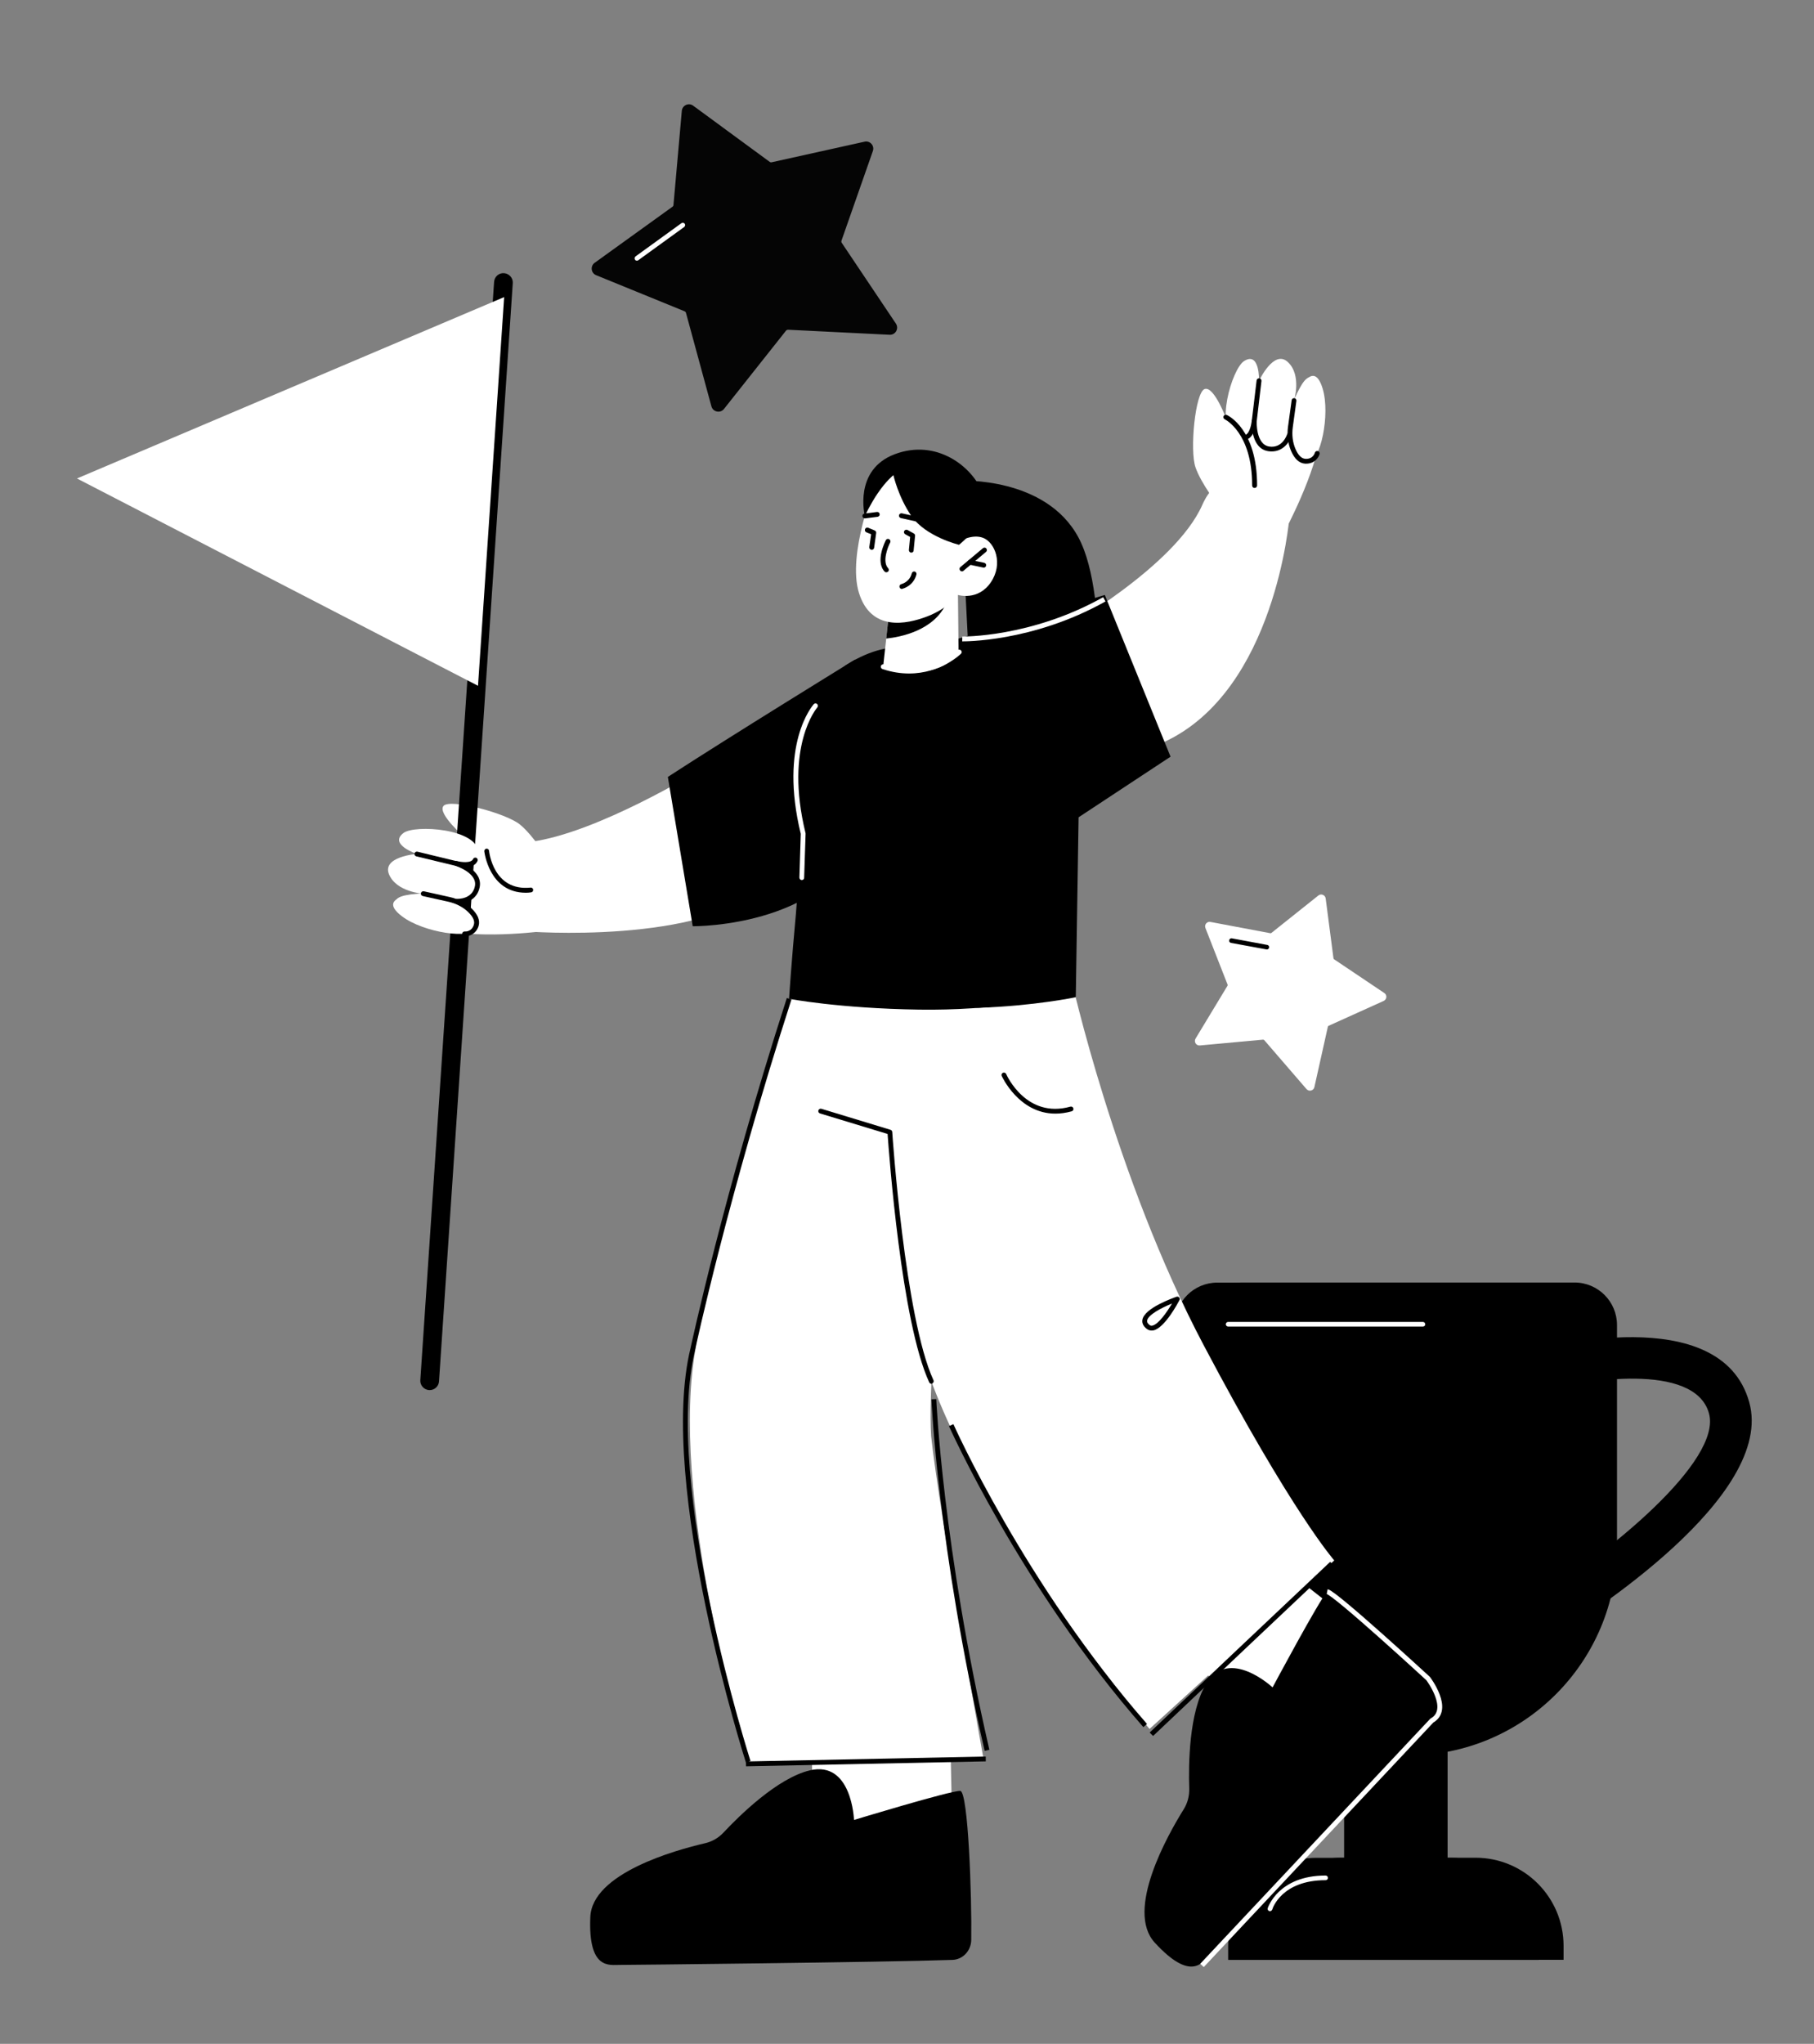 <?xml version="1.0" encoding="utf-8"?>
<!-- Generator: Adobe Illustrator 25.0.0, SVG Export Plug-In . SVG Version: 6.00 Build 0)  -->
<svg version="1.1" xmlns="http://www.w3.org/2000/svg" xmlns:xlink="http://www.w3.org/1999/xlink" x="0px" y="0px"
	 viewBox="0 0 187.39 211.06" style="enable-background:new 0 0 187.39 211.06;" xml:space="preserve">
<rect x="0" y="0" width="187.39" height="211.06" fill="#808080" stroke="none"/>
<style type="text/css">
	.st0{fill:#FFFFFF;}
	.st1{fill:#050505;}
	.st2{fill:#FFFFFF;stroke:#000000;stroke-width:0.5;stroke-miterlimit:10;}
	.st3{fill:none;stroke:#FFFFFF;stroke-width:0.5;stroke-miterlimit:10;}
	.st4{fill:none;stroke:#000000;stroke-width:0.5;stroke-miterlimit:10;}
</style>
<g id="Layer_1">
	<g>
		<g>
			<path d="M158.97,169.57c-0.73,0-1.44-0.37-1.84-1.04c-0.62-1.02-0.3-2.34,0.72-2.96c8.57-5.22,20.04-14.76,18.69-19.62
				c-1.48-5.34-13.06-3.43-16.99-2.33c-1.15,0.32-2.34-0.35-2.65-1.5c-0.32-1.15,0.35-2.34,1.5-2.65c0.79-0.22,19.36-5.25,22.3,5.33
				c2.7,9.7-16.69,22.08-20.6,24.46C159.74,169.47,159.36,169.57,158.97,169.57z"/>
		</g>
		<g>
			<path d="M145.48,181.28c-11.91,0-21.56-9.65-21.56-21.56v-22.89c0-2.43,1.97-4.39,4.39-4.39h34.34c2.43,0,4.39,1.97,4.39,4.39
				v22.89C167.04,171.63,157.38,181.28,145.48,181.28z"/>
		</g>
		<g>
			<rect x="141.4" y="171.24" width="8.14" height="25.87"/>
		</g>
		<g>
			<path d="M161.53,202.38h-32.1v-1.44c0-5.03,4.08-9.1,9.1-9.1h13.89c5.03,0,9.1,4.08,9.1,9.1V202.38z"/>
		</g>
		<g>
			<path d="M142.92,181.29c-11.91,0-21.56-9.65-21.56-21.56v-22.89c0-2.43,1.97-4.39,4.39-4.39h34.34c2.43,0,4.39,1.97,4.39,4.39
				v22.89C164.48,171.64,154.83,181.29,142.92,181.29z"/>
		</g>
		<g>
			<rect x="138.85" y="171.24" width="8.14" height="25.87"/>
		</g>
		<g>
			<path d="M158.97,202.39h-32.1v-1.44c0-5.03,4.08-9.1,9.1-9.1h13.89c5.03,0,9.1,4.08,9.1,9.1V202.39z"/>
		</g>
		<g>
			<path d="M125.62,169.57c-0.38,0-0.77-0.1-1.12-0.31c-3.91-2.38-23.3-14.75-20.6-24.46c2.94-10.58,21.51-5.55,22.3-5.33
				c1.15,0.32,1.82,1.51,1.5,2.65c-0.32,1.15-1.51,1.82-2.65,1.5c-3.94-1.09-15.51-3-17,2.33c-1.35,4.86,10.12,14.4,18.69,19.62
				c1.02,0.62,1.34,1.95,0.72,2.96C127.06,169.2,126.35,169.57,125.62,169.57z"/>
		</g>
		<g>
			<path class="st0" d="M146.99,136.99h-20.12c-0.13,0-0.24-0.11-0.24-0.24c0-0.13,0.11-0.24,0.24-0.24h20.12
				c0.13,0,0.24,0.11,0.24,0.24C147.24,136.88,147.13,136.99,146.99,136.99z"/>
		</g>
		<g>
			<path class="st0" d="M131.19,197.36c-0.02,0-0.05,0-0.07-0.01c-0.13-0.04-0.2-0.17-0.16-0.3c0.01-0.03,1.07-3.37,5.98-3.37
				c0.13,0,0.24,0.11,0.24,0.24c0,0.13-0.11,0.24-0.24,0.24c-4.54,0-5.48,2.9-5.51,3.02C131.39,197.29,131.29,197.36,131.19,197.36z
				"/>
		</g>
	</g>
	<g>
		<g>
			<path class="st1" d="M71.64,10.94l7.88,5.78c0.05,0.04,0.12,0.05,0.18,0.04l9.57-2.12c0.59-0.17,1.11,0.41,0.89,0.98l-3.24,9.25
				c-0.02,0.07-0.01,0.14,0.03,0.2l5.6,8.35c0.34,0.51-0.05,1.19-0.66,1.15L81.4,34.05c-0.07,0-0.14,0.03-0.19,0.08l-6.42,8.1
				c-0.38,0.48-1.14,0.32-1.3-0.27l-2.63-9.66c-0.02-0.07-0.07-0.12-0.13-0.15l-9.12-3.72c-0.58-0.21-0.66-0.99-0.14-1.32l8.01-5.77
				c0.05-0.04,0.09-0.1,0.09-0.16l0.86-9.7C70.46,10.87,71.17,10.55,71.64,10.94z"/>
		</g>
		<g>
			<path class="st0" d="M65.8,26.92c-0.08,0-0.15-0.03-0.2-0.1c-0.08-0.11-0.05-0.26,0.05-0.34l4.74-3.43
				c0.11-0.08,0.26-0.05,0.34,0.05c0.08,0.11,0.05,0.26-0.05,0.34l-4.74,3.43C65.9,26.9,65.85,26.92,65.8,26.92z"/>
		</g>
	</g>
	<g>
		<g>
			<path class="st0" d="M136.95,92.81l0.8,6.15c0.01,0.04,0.03,0.08,0.06,0.1l5.17,3.47c0.34,0.2,0.3,0.69-0.06,0.84l-5.67,2.56
				c-0.04,0.02-0.07,0.05-0.08,0.1l-1.39,6.23c-0.08,0.38-0.57,0.5-0.82,0.2l-4.36-5.05c-0.03-0.03-0.07-0.05-0.12-0.05l-6.53,0.6
				c-0.39,0.04-0.65-0.39-0.44-0.72l3.29-5.44c0.02-0.04,0.03-0.08,0.01-0.13l-2.28-5.82c-0.16-0.36,0.17-0.74,0.54-0.64l6.16,1.16
				c0.04,0.01,0.08,0,0.11-0.03l4.83-3.85C136.46,92.23,136.92,92.42,136.95,92.81z"/>
		</g>
		<g>
			<path d="M130.87,98.05c-0.04,0-3.7-0.68-3.7-0.68c-0.13-0.02-0.22-0.15-0.19-0.28c0.02-0.13,0.15-0.22,0.28-0.19l3.65,0.68
				c0.13,0.02,0.22,0.15,0.19,0.28C131.08,97.96,130.98,98.05,130.87,98.05z"/>
		</g>
	</g>
	<g>
		<g>
			<path class="st0" d="M133.19,53.47c0,0-1.42,17.81-12.9,23.14c-8.31,3.86-10.54-11.58-10.54-11.58s11.63-6.51,14.45-12.89
				C127.02,45.76,133.19,53.47,133.19,53.47z"/>
		</g>
		<g>
			<path class="st0" d="M54.28,96.18c0,0,18.31,1.46,25.02-4.79c6.71-6.25-6.96-11.9-6.96-11.9s-10.67,6.58-17.58,7.45
				C47.83,87.81,54.28,96.18,54.28,96.18z"/>
		</g>
		<g>
			<polygon class="st0" points="123.65,171.96 129.29,177.11 140.61,168.19 133.95,162.98 			"/>
		</g>
		<g>
			<g>
				<path d="M148.11,177.13c0.73-0.78,0.68-2.02-0.1-2.83c-3.1-3.19-10.32-10.51-10.91-9.93c-0.75,0.73-5.64,9.88-5.64,9.88
					s-4.5-4.21-6.85-0.39c-1.8,2.93-1.84,8.43-1.76,10.83c0.02,0.76-0.17,1.5-0.56,2.13c-1.69,2.71-6.06,10.46-3,13.79
					c3.74,4.07,4.91,2.05,5.66,1.32C125.6,201.29,143.15,182.45,148.11,177.13z"/>
			</g>
		</g>
		<g>
			<g>
				<path class="st0" d="M110.62,100.9c0,0,4.57,20.68,13.71,37.99s13.5,22.25,13.5,22.25l-19.08,17.4c0,0-21.84-25.72-24.54-43.25
					c-2.7-17.53-2.49-33.27-2.49-33.27L110.62,100.9z"/>
			</g>
		</g>
		<g>
			<path d="M68.99,80.23l2.57,15.42c0,0,15.21,0.18,18.03-10.9c2.83-11.08-1.26-16.64-1.26-16.64S75.38,76.07,68.99,80.23z"/>
		</g>
		<g>
			<path d="M99.15,49.64c0,0,8.87-0.46,12.26,5.87c3.39,6.33,1.66,22.23,1.66,22.23l-12.5-0.12L99.15,49.64z"/>
		</g>
		<g>
			<polygon class="st0" points="83.86,180.2 83.95,187.56 98.4,190.17 98.19,180.39 			"/>
		</g>
		<g>
			<g>
				<path d="M98.4,202.39c1.07-0.04,1.92-0.95,1.93-2.07c0.07-4.44-0.31-15.36-1.14-15.38c-1.05-0.02-10.97,3-10.97,3
					s-0.21-6.16-4.57-5.12c-3.34,0.8-7.26,4.66-8.9,6.41c-0.52,0.56-1.18,0.94-1.9,1.11c-3.11,0.72-11.69,3.11-11.87,7.63
					c-0.23,5.52,2.02,4.92,3.07,4.94C64.96,202.91,91.13,202.64,98.4,202.39z"/>
			</g>
		</g>
		<g>
			<path d="M96.22,66.78l17.91-5.34l6.79,16.7l-9.5,6.26l-0.29,18.58c0,0-4.29,0.9-10,1.09c-5.71,0.19-3.54-24.93-3.54-24.93
				L96.22,66.78z"/>
		</g>
		<g>
			<g>
				<path class="st0" d="M56.62,96.1c0,0-6.66,0.93-10.67-0.05s-5.1-2.35-5.01-3.05c0.09-0.7,2.77-0.72,2.77-0.72
					s-3.74-1.04-3.51-2.57c0.23-1.53,3.63-1.02,3.63-1.02s-2.49-1.37-1.65-2.41c0.84-1.04,5.86,0.22,5.86,0.22s-2.87-2.46-2.23-3.27
					c0.64-0.81,6.51,0.75,7.92,1.93c1.41,1.17,2.82,3.51,2.82,3.51L56.62,96.1z"/>
			</g>
		</g>
		<g>
			<path d="M44.39,143.55c-0.02,0-0.04,0-0.07,0c-0.53-0.04-0.94-0.5-0.9-1.03l7.62-113.41c0.04-0.53,0.48-0.94,1.03-0.9
				c0.53,0.04,0.94,0.5,0.9,1.03l-7.62,113.41C45.32,143.16,44.89,143.55,44.39,143.55z"/>
		</g>
		<g>
			<polygon class="st0" points="52.08,30.68 7.95,49.41 49.38,70.82 			"/>
		</g>
		<g>
			<g>
				<path class="st0" d="M132.76,54.78c0,0,3.19-5.91,3.67-10.02c0.47-4.1-0.43-5.6-1.11-5.76c-0.69-0.15-1.64,2.35-1.64,2.35
					s0.32-3.87-1.19-4.18c-1.51-0.31-2.23,3.05-2.23,3.05s-0.42-2.81-1.69-2.39s-1.83,5.57-1.83,5.57s-1.3-3.55-2.29-3.23
					c-0.99,0.32-1.56,6.37-0.95,8.1c0.61,1.73,2.31,3.87,2.31,3.87L132.76,54.78z"/>
			</g>
		</g>
		<g>
			<path class="st0" d="M133.68,41.36c0,0,1.87-4.78,2.95-1.24c0.82,2.69-0.24,7.64-1.51,7.57c-1.27-0.07-1.93-2.77-1.93-2.77
				s-0.61,1.97-2.14,1.43c-1.4-0.5-1.48-2.86-1.48-2.86s-0.27,2.38-1.85,1.76c-2.32-0.92-0.45-7.17,0.79-7.96
				c1.65-1.05,1.55,2.04,1.55,2.04s1.53-3.3,2.98-1.94C134.49,38.74,133.68,41.36,133.68,41.36z"/>
		</g>
		<g>
			<path d="M129.6,50.39c-0.14,0-0.25-0.11-0.25-0.25c0.01-5.47-2.81-6.83-2.83-6.84c-0.12-0.06-0.18-0.21-0.12-0.33
				c0.06-0.13,0.2-0.18,0.33-0.12c0.13,0.06,3.14,1.48,3.13,7.3C129.85,50.28,129.74,50.39,129.6,50.39z"/>
		</g>
		<g>
			<path d="M134.94,47.88c-0.04,0-0.08,0-0.12,0c-0.61-0.04-1.1-0.49-1.46-1.34c-0.32-0.76-0.43-1.63-0.3-2.51l0.37-2.7
				c0.02-0.14,0.14-0.23,0.28-0.21c0.14,0.02,0.23,0.15,0.21,0.28l-0.37,2.7c-0.11,0.8-0.02,1.57,0.27,2.25
				c0.28,0.66,0.63,1.01,1.03,1.03c0.77,0.05,0.96-0.56,0.98-0.63c0.04-0.13,0.17-0.21,0.31-0.17c0.13,0.04,0.21,0.17,0.18,0.3
				C136.22,47.23,135.81,47.88,134.94,47.88z"/>
		</g>
		<g>
			<path d="M131.37,46.62c-0.12,0-0.24-0.01-0.37-0.03c-1.82-0.29-1.7-3.01-1.69-3.12l0.5-4.18c0.02-0.14,0.14-0.24,0.28-0.22
				c0.14,0.02,0.24,0.14,0.22,0.28l-0.49,4.17c0,0.01-0.1,2.36,1.28,2.59c1.38,0.22,1.84-1.2,1.86-1.26
				c0.04-0.13,0.18-0.2,0.31-0.16c0.13,0.04,0.2,0.18,0.16,0.31C133.24,45.59,132.59,46.62,131.37,46.62z"/>
		</g>
		<g>
			<path d="M128.56,45.44c-0.13,0-0.24-0.1-0.25-0.23c-0.01-0.14,0.1-0.26,0.23-0.27c0.52-0.03,0.73-1.11,0.77-1.48
				c0.01-0.14,0.12-0.24,0.27-0.23c0.14,0.01,0.24,0.14,0.22,0.27c-0.02,0.19-0.21,1.87-1.24,1.93
				C128.57,45.44,128.56,45.44,128.56,45.44z"/>
		</g>
		<g>
			<g>
				<path class="st0" d="M82.38,101.35c0,0-8.41,23.15-10.7,39c-2.28,15.85,5.61,41.58,5.61,41.58l24.3-0.34
					c0,0-4.57-25.51-5.4-33.27c-0.62-8.54,3.74-45.52,3.74-45.52L82.38,101.35z"/>
			</g>
		</g>
		<g>
			<path d="M109.02,115c-3.78,0-5.52-3.85-5.54-3.89c-0.06-0.13,0-0.27,0.13-0.33c0.12-0.05,0.27,0,0.33,0.13
				c0.08,0.19,2.11,4.63,6.63,3.37c0.13-0.04,0.27,0.04,0.31,0.17c0.04,0.13-0.04,0.27-0.17,0.31
				C110.1,114.93,109.54,115,109.02,115z"/>
		</g>
		<g>
			<path d="M118.97,137.4c-0.18,0-0.34-0.05-0.49-0.16c-0.46-0.34-0.51-0.7-0.47-0.94c0.19-1.22,3.19-2.27,3.53-2.39
				c0.09-0.03,0.2,0,0.27,0.07c0.07,0.08,0.08,0.19,0.03,0.28c-0.15,0.29-1.51,2.85-2.67,3.12
				C119.1,137.39,119.03,137.4,118.97,137.4z M121.07,134.61c-1.13,0.46-2.48,1.18-2.57,1.76c-0.01,0.06-0.04,0.23,0.27,0.47
				c0.08,0.06,0.17,0.08,0.28,0.05C119.69,136.74,120.55,135.49,121.07,134.61z"/>
		</g>
		<g>
			<path d="M96.22,142.9c-0.09,0-0.18-0.05-0.23-0.15c-2.89-6.25-4.15-23.6-4.3-25.65l-6.98-2.12c-0.13-0.04-0.21-0.18-0.17-0.31
				c0.04-0.13,0.18-0.21,0.31-0.17l7.14,2.17c0.1,0.03,0.17,0.12,0.18,0.22c0.01,0.19,1.3,19.22,4.26,25.64
				c0.06,0.13,0,0.27-0.12,0.33C96.29,142.9,96.25,142.9,96.22,142.9z"/>
		</g>
		<g>
			<path class="st0" d="M43.71,92.29c0,0-5.13,0.09-2.19,2.33c2.23,1.7,7.25,2.43,7.62,1.22c0.37-1.22-1.92-2.77-1.92-2.77
				s2.06,0.12,2.08-1.51c0.02-1.48-2.17-2.39-2.17-2.39s2.33,0.57,2.29-1.12c-0.05-2.49-6.57-2.92-7.74-2.03
				c-1.55,1.18,1.37,2.16,1.37,2.16s-3.63,0.28-2.86,2.12C40.97,92.13,43.71,92.29,43.71,92.29z"/>
		</g>
		<g>
			<path d="M54.32,92.19c-3.81,0-4.28-4.23-4.29-4.28c-0.01-0.14,0.09-0.26,0.22-0.27c0.15-0.02,0.26,0.09,0.27,0.22
				c0.02,0.17,0.47,4.19,4.29,3.8c0.14-0.02,0.26,0.09,0.27,0.22c0.01,0.14-0.09,0.26-0.22,0.27
				C54.67,92.18,54.49,92.19,54.32,92.19z"/>
		</g>
		<g>
			<path d="M48.07,96.68c-0.04,0-0.07,0-0.1,0c-0.14-0.01-0.24-0.14-0.22-0.27c0.01-0.14,0.12-0.23,0.27-0.22
				c0.08,0.01,0.71,0.03,0.93-0.7c0.12-0.39-0.09-0.83-0.61-1.33c-0.53-0.5-1.23-0.86-2.01-1.04l-2.66-0.59
				c-0.13-0.03-0.22-0.16-0.19-0.3c0.03-0.13,0.17-0.22,0.3-0.19l2.66,0.59c0.87,0.19,1.65,0.59,2.25,1.16
				c0.67,0.63,0.92,1.25,0.75,1.83C49.17,96.47,48.48,96.68,48.07,96.68z"/>
		</g>
		<g>
			<path d="M47.32,93.32c-0.04,0-0.08,0-0.11,0c-0.14-0.01-0.24-0.12-0.24-0.26c0.01-0.14,0.15-0.26,0.26-0.24
				c0.06,0,1.56,0.06,1.83-1.31c0.27-1.37-1.97-2.09-2-2.1l-4.06-0.98c-0.13-0.03-0.22-0.17-0.18-0.3c0.03-0.13,0.17-0.21,0.3-0.18
				l4.08,0.99c0.13,0.04,2.71,0.88,2.35,2.68C49.28,92.97,48.03,93.32,47.32,93.32z"/>
		</g>
		<g>
			<path d="M48.05,89.54c-0.46,0-0.88-0.11-0.97-0.13c-0.13-0.04-0.21-0.17-0.18-0.31c0.04-0.13,0.18-0.21,0.31-0.18
				c0.36,0.1,1.45,0.26,1.66-0.21c0.06-0.13,0.2-0.18,0.33-0.13c0.13,0.06,0.18,0.2,0.13,0.33C49.1,89.42,48.55,89.54,48.05,89.54z"
				/>
		</g>
		<g>
			<path d="M82.22,94.36c-0.45,4.84-0.71,8.78-0.71,8.78s5.08,0.99,13.43,1.12c3.73,0.06,7.37-0.23,10.25-0.58
				c0,0-5.76-36.49-6.18-36.48c-3.3,0.13-6.48-1.71-11.47,1.39c-4.52,2.8-5.85,16.2-5.85,16.2S82.75,88.66,82.22,94.36z"/>
		</g>
		<g>
			<g>
				<g>
					<g>
						<g>
							<path class="st0" d="M98.96,61.44l0.06,5.76c0,0-0.61,1.86-3.98,2.17c-2.51,0.23-3.81-0.52-3.81-0.52l0.32-2.92l0.31-2.85
								l6.07-1.4L98.96,61.44z"/>
						</g>
					</g>
				</g>
			</g>
		</g>
		<g>
			<g>
				<g>
					<g>
						<g>
							<path d="M97.94,61.68c-0.01,0.16-0.07,0.34-0.16,0.56c-1.26,2.89-4.78,3.55-6.23,3.7l0.31-2.85L97.94,61.68z"/>
						</g>
					</g>
				</g>
			</g>
		</g>
		<g>
			<g>
				<g>
					<g>
						<g>
							<path class="st0" d="M90.44,49.96c0,0-2.95,7.26-1.71,11.26c1.24,4,4.89,3.27,7.07,2.43c2.18-0.84,3.16-2.21,3.16-2.21
								s2.07,0.64,3.39-1.3c1.32-1.94,0.42-4.11-0.77-4.59c-1.19-0.47-2.56,0.41-2.56,0.41l1.04-2.11
								C100.07,53.85,95.19,43.38,90.44,49.96z"/>
						</g>
					</g>
				</g>
			</g>
		</g>
		<g>
			<path d="M90.05,56.78c-0.17-0.02-0.27-0.15-0.25-0.29l0.19-1.32l-0.49-0.2c-0.13-0.05-0.19-0.2-0.14-0.33
				c0.05-0.13,0.2-0.19,0.33-0.14l0.67,0.28c0.11,0.04,0.17,0.15,0.15,0.27l-0.21,1.51C90.28,56.69,90.18,56.78,90.05,56.78z"/>
		</g>
		<g>
			<path d="M94.14,57.07c-0.16-0.01-0.26-0.14-0.25-0.27l0.13-1.35l-0.51-0.28c-0.12-0.07-0.17-0.22-0.1-0.34
				c0.07-0.12,0.22-0.16,0.34-0.1l0.65,0.36c0.09,0.05,0.14,0.14,0.13,0.24l-0.15,1.51C94.38,56.97,94.27,57.07,94.14,57.07z"/>
		</g>
		<g>
			<path d="M99.07,56.26c0,0-3.42-0.82-4.91-2.96c-1.36-1.96-1.87-4.23-1.87-4.23s-0.74,0.57-1.64,1.9
				c-0.71,1.04-1.31,2.31-1.31,2.31s-1.21-4.76,3.1-6.38c4.31-1.61,7.96,1.26,9.05,3.95C102.57,53.55,99.07,56.26,99.07,56.26z"/>
		</g>
		<g>
			<path d="M101.33,55.27c-0.02,0-0.04,0-0.06-0.01c-0.13-0.03-0.22-0.17-0.18-0.3c0.69-2.85-0.17-4.43-0.18-4.44
				c-0.07-0.12-0.03-0.27,0.09-0.34c0.12-0.07,0.27-0.03,0.34,0.09c0.04,0.07,0.97,1.75,0.23,4.81
				C101.54,55.19,101.44,55.27,101.33,55.27z"/>
		</g>
		<g>
			<path d="M94.97,53.92c-0.02,0-0.04,0-0.05-0.01l-1.86-0.41c-0.13-0.03-0.22-0.16-0.19-0.3c0.03-0.13,0.17-0.22,0.3-0.19
				l1.86,0.41c0.13,0.03,0.22,0.16,0.19,0.3C95.19,53.84,95.08,53.92,94.97,53.92z"/>
		</g>
		<g>
			<path d="M89.34,53.53c-0.12,0-0.23-0.09-0.25-0.22c-0.02-0.14,0.08-0.26,0.22-0.28l1.28-0.16c0.15-0.02,0.26,0.08,0.28,0.22
				c0.02,0.14-0.08,0.26-0.22,0.28l-1.28,0.16C89.36,53.53,89.35,53.53,89.34,53.53z"/>
		</g>
		<g>
			<path d="M91.56,59.1c-0.07,0-0.13-0.03-0.18-0.08c-1-1.06,0.09-3.15,0.13-3.24c0.06-0.12,0.21-0.17,0.34-0.1
				c0.12,0.06,0.17,0.22,0.11,0.34c-0.27,0.51-0.84,2-0.21,2.66c0.09,0.1,0.09,0.26-0.01,0.35C91.68,59.07,91.62,59.1,91.56,59.1z"
				/>
		</g>
		<g>
			<path d="M93.16,60.82c-0.11,0-0.22-0.08-0.24-0.2c-0.03-0.13,0.05-0.27,0.19-0.3c0.04-0.01,0.85-0.21,1.08-1.12
				c0.03-0.13,0.17-0.21,0.3-0.18c0.13,0.03,0.21,0.17,0.18,0.3c-0.31,1.21-1.41,1.47-1.45,1.48
				C93.19,60.82,93.17,60.82,93.16,60.82z"/>
		</g>
		<g>
			<path d="M99.37,59c-0.07,0-0.14-0.03-0.19-0.09c-0.09-0.11-0.08-0.26,0.03-0.35l2.33-1.95c0.11-0.09,0.26-0.08,0.35,0.03
				c0.09,0.11,0.08,0.26-0.03,0.35l-2.33,1.95C99.48,58.99,99.42,59,99.37,59z"/>
		</g>
		<g>
			<path d="M101.62,58.62c-0.02,0-0.03,0-0.05-0.01l-1.43-0.3c-0.13-0.03-0.22-0.16-0.19-0.3c0.03-0.13,0.15-0.22,0.3-0.19l1.43,0.3
				c0.13,0.03,0.22,0.16,0.19,0.3C101.84,58.54,101.73,58.62,101.62,58.62z"/>
		</g>
		<g>
			<path class="st0" d="M93.91,69.55c-0.84,0-1.76-0.13-2.75-0.46c-0.13-0.04-0.2-0.18-0.16-0.32c0.04-0.13,0.19-0.2,0.32-0.16
				c4.59,1.52,7.57-1.42,7.6-1.45c0.1-0.1,0.25-0.1,0.35,0c0.1,0.1,0.1,0.26,0,0.35C99.24,67.54,97.2,69.55,93.91,69.55z"/>
		</g>
		<g>
			<path class="st0" d="M82.83,90.88c-0.15,0-0.25-0.12-0.25-0.26l0.14-4.51c-2.25-9.27,1.2-13.22,1.34-13.39
				c0.09-0.1,0.25-0.11,0.35-0.02c0.1,0.09,0.11,0.25,0.02,0.35c-0.03,0.04-3.42,3.96-1.22,12.97c0,0.02,0.01,0.04,0.01,0.07
				l-0.15,4.54C83.08,90.77,82.97,90.88,82.83,90.88z"/>
		</g>
	</g>
</g>
<g id="Layer_2">
	<line class="st2" x1="77.06" y1="182.15" x2="101.83" y2="181.64"/>
	<path class="st2" d="M118.94,179.09c0.38-0.38,18.64-17.62,18.64-17.62"/>
	<path class="st3" d="M137.1,164.36c0.86,0.17,10.43,8.98,10.43,8.98s2.43,3.19,0.38,4.34l-23.74,25.28"/>
	<path class="st4" d="M77.29,181.93c0,0-9.16-28.63-5.71-42.67c0,0,3.42-15.94,9.94-36.12"/>
	<path class="st4" d="M96.47,144.49c0,0,0.64,15.19,5.49,36.26"/>
	<path class="st4" d="M98.26,147.17c0,0,7.4,16.6,20.04,31.02"/>
	<path class="st3" d="M99.4,65.98c0,0,7.15,0.13,14.68-4.09"/>
</g>
</svg>
